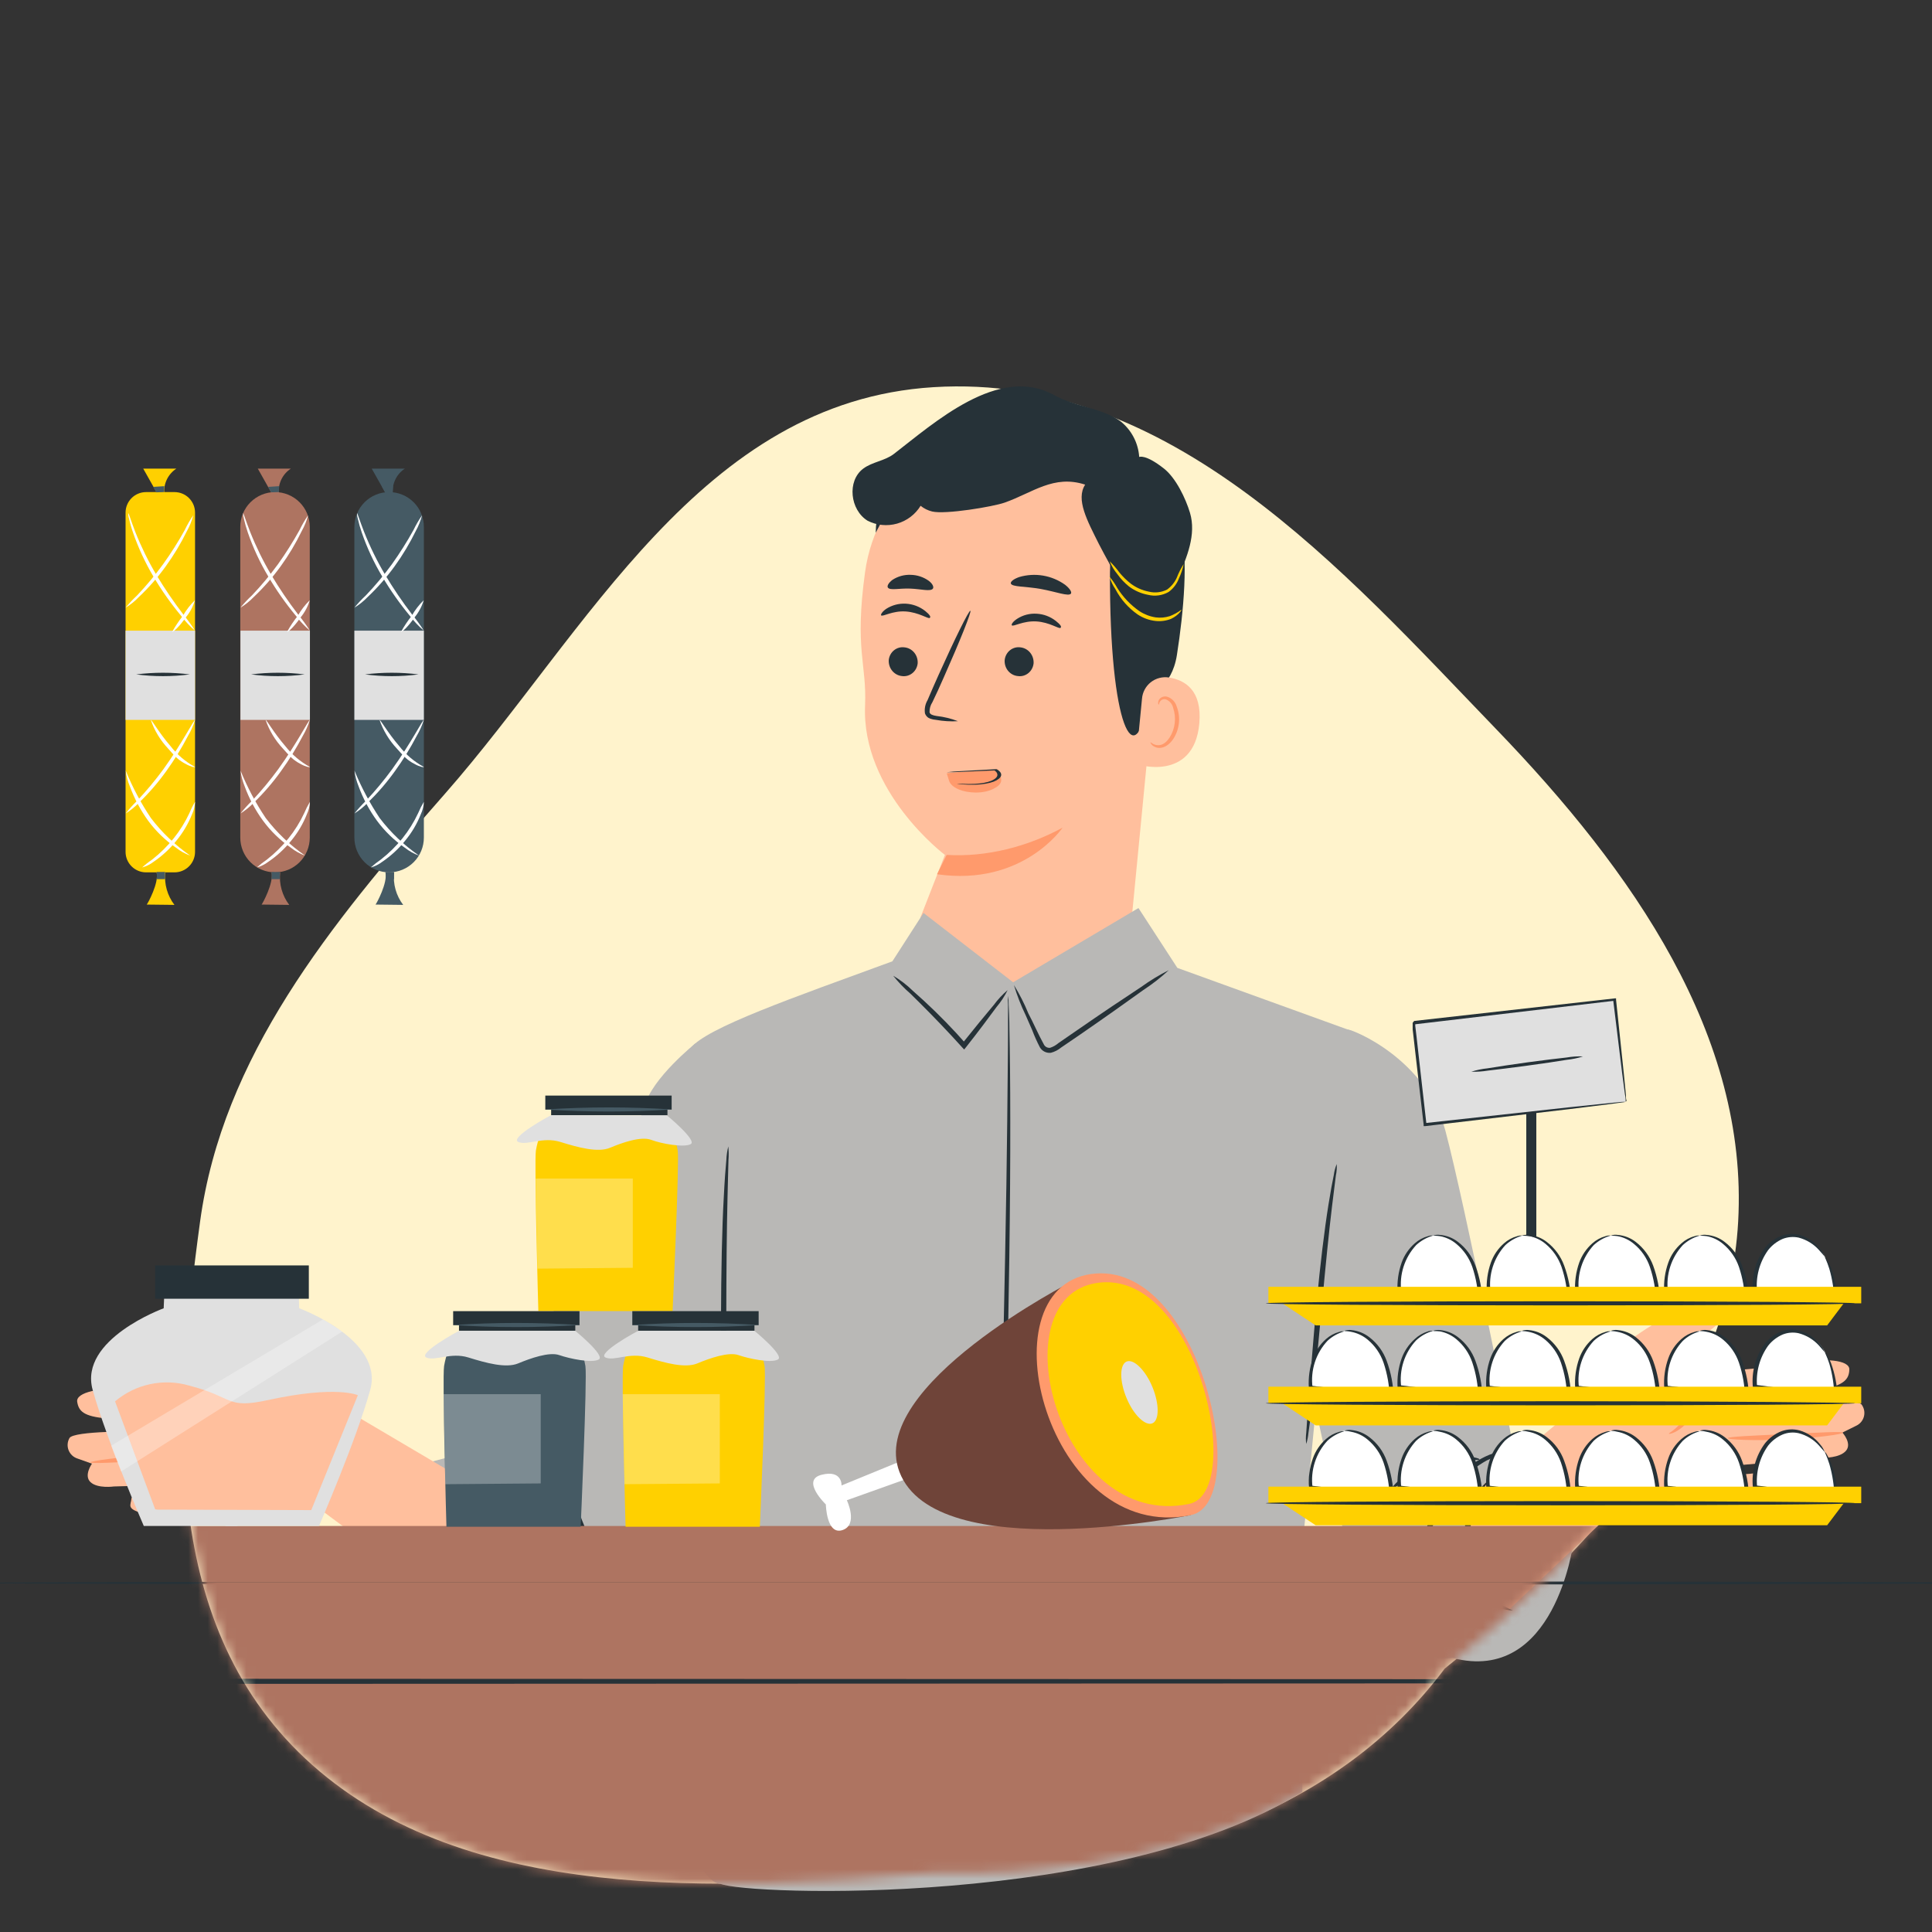 <svg width="200" height="200" viewBox="0 0 200 200" fill="none" xmlns="http://www.w3.org/2000/svg">
<rect x="0" y="0" width="200" height="200" fill="#333333" stroke="none"/>
<g clip-path="url(#clip0_752_28525)">
<path fill-rule="evenodd" clip-rule="evenodd" d="M96.649 40.079C72.516 41.562 60.809 65.397 46.057 82.175C34.101 95.774 23.039 109.409 20.714 126.445C18.029 146.122 16.442 168.605 32.337 182.721C48.283 196.882 74.036 195.809 96.649 193.883C119.863 194.322 138.62 187.342 149.552 172.737C165.068 160.174 178.921 144.922 179.935 126.445C180.989 107.244 169.055 90.175 154.888 75.484C139.04 59.05 121.162 38.571 96.649 40.079Z" fill="#FFF3CC"/>
<path d="M107.94 44.865L107.07 44.816C102.876 44.576 98.746 45.924 95.5 48.591C92.254 51.258 90.131 55.049 89.554 59.21C88.443 67.26 89.731 68.677 89.554 73C89.143 81.968 97.816 88.5 97.816 88.5L95.293 94.952C95.168 96.382 95.326 97.824 95.758 99.193C96.192 100.562 96.891 101.832 97.816 102.93C98.741 104.029 99.874 104.933 101.151 105.592C102.426 106.251 103.82 106.651 105.251 106.769C108.103 106.998 110.93 106.096 113.123 104.259C115.316 102.422 116.698 99.796 116.972 96.948L120.192 63.694C121.496 54.436 117.23 45.952 107.94 44.865Z" fill="#FFBF9D"/>
<path d="M98 88.501C102.149 88.742 106.371 87.649 110 85.678C110 85.678 105.881 91.783 97 90.501L98 88.501Z" fill="#FF9A6C"/>
<path d="M104.004 68.328C103.975 68.735 104.102 69.137 104.357 69.447C104.613 69.757 104.976 69.951 105.368 69.986C105.559 70.013 105.753 70.001 105.939 69.949C106.125 69.897 106.299 69.808 106.451 69.685C106.603 69.563 106.729 69.41 106.823 69.236C106.917 69.062 106.976 68.87 106.997 68.672C107.021 68.266 106.892 67.867 106.638 67.558C106.384 67.249 106.023 67.054 105.633 67.014C105.442 66.987 105.248 66.999 105.062 67.051C104.876 67.103 104.702 67.192 104.55 67.315C104.398 67.437 104.272 67.59 104.178 67.764C104.084 67.938 104.025 68.13 104.004 68.328Z" fill="#263238"/>
<path d="M91.212 63.701C91.365 63.878 92.371 63.21 93.748 63.298C95.124 63.387 96.098 64.103 96.251 63.967C96.404 63.83 96.187 63.588 95.768 63.242C95.196 62.793 94.499 62.532 93.772 62.493C93.057 62.454 92.347 62.64 91.743 63.025C91.317 63.323 91.156 63.612 91.212 63.701Z" fill="#263238"/>
<path d="M92.003 68.328C91.979 68.734 92.108 69.133 92.362 69.442C92.617 69.751 92.977 69.946 93.367 69.986C93.558 70.013 93.752 70.001 93.938 69.949C94.124 69.897 94.298 69.808 94.45 69.685C94.602 69.563 94.729 69.41 94.823 69.236C94.916 69.062 94.976 68.87 94.997 68.672C95.023 68.266 94.895 67.865 94.64 67.556C94.385 67.246 94.024 67.052 93.632 67.014C93.442 66.987 93.247 66.999 93.061 67.051C92.875 67.103 92.701 67.192 92.549 67.315C92.397 67.437 92.271 67.59 92.177 67.764C92.083 67.938 92.024 68.13 92.003 68.328Z" fill="#263238"/>
<path d="M104.744 64.732C104.889 64.909 105.903 64.249 107.28 64.329C108.656 64.41 109.622 65.134 109.783 64.997C109.944 64.86 109.719 64.619 109.292 64.273C108.724 63.828 108.033 63.569 107.312 63.532C106.596 63.486 105.885 63.673 105.283 64.064C104.833 64.361 104.672 64.651 104.744 64.732Z" fill="#263238"/>
<path d="M99.165 74.657C98.454 74.382 97.71 74.201 96.951 74.117C96.597 74.061 96.275 73.972 96.227 73.731C96.215 73.366 96.316 73.006 96.517 72.701C96.903 71.895 97.322 71.002 97.716 70.084C99.374 66.357 100.598 63.29 100.453 63.226C100.308 63.161 98.843 66.124 97.169 69.851C96.766 70.769 96.364 71.646 96.018 72.483C95.775 72.896 95.682 73.379 95.752 73.852C95.796 73.98 95.868 74.096 95.965 74.191C96.061 74.286 96.179 74.357 96.307 74.399C96.497 74.465 96.695 74.506 96.895 74.52C97.644 74.655 98.406 74.701 99.165 74.657Z" fill="#263238"/>
<path d="M104.641 60.401C104.762 60.779 106.146 60.682 107.748 60.972C109.35 61.262 110.63 61.777 110.864 61.447C110.968 61.294 110.759 60.932 110.26 60.537C109.583 60.052 108.804 59.727 107.982 59.587C107.161 59.448 106.318 59.497 105.518 59.732C104.915 59.942 104.593 60.215 104.641 60.401Z" fill="#263238"/>
<path d="M91.914 60.827C92.131 61.149 93.097 60.883 94.24 60.932C95.383 60.98 96.333 61.262 96.575 60.932C96.679 60.779 96.575 60.457 96.148 60.127C95.603 59.736 94.951 59.52 94.28 59.507C93.608 59.478 92.944 59.661 92.381 60.03C91.962 60.352 91.809 60.666 91.914 60.827Z" fill="#263238"/>
<path d="M90.656 55.153C90.656 55.153 93.337 49.678 96.122 48.519C99.487 47.127 100.687 50.805 103.858 50.129C107.03 49.453 110.242 48.101 113.293 50.693C116.626 53.534 114.903 55.297 114.903 59.282C114.855 75.439 117.535 80.164 118.807 72.629C118.944 71.824 121.295 71.269 121.834 67.799C122.543 63.275 123.034 57.753 122.204 54.46C121.504 51.691 120.063 49.719 117.374 47.481C113.164 43.955 107.135 43.536 103.005 43.713C98.875 43.891 90.68 48.101 90.656 55.153Z" fill="#263238"/>
<path d="M118.22 72.324C118.247 71.993 118.342 71.671 118.499 71.379C118.655 71.086 118.871 70.829 119.131 70.624C119.392 70.418 119.692 70.269 120.013 70.185C120.334 70.1 120.669 70.083 120.997 70.134C122.655 70.392 124.458 71.446 124.153 74.892C123.605 81.002 117.584 79.19 117.584 79.013C117.584 78.836 117.97 74.883 118.22 72.324Z" fill="#FFBF9D"/>
<path d="M119.105 76.83C119.105 76.83 119.202 76.919 119.379 77.015C119.626 77.147 119.914 77.179 120.184 77.104C120.844 76.927 121.48 75.945 121.609 74.85C121.673 74.327 121.617 73.796 121.448 73.296C121.408 73.101 121.321 72.919 121.195 72.764C121.068 72.61 120.907 72.489 120.723 72.411C120.604 72.369 120.474 72.369 120.356 72.411C120.237 72.454 120.136 72.536 120.071 72.644C119.967 72.805 119.999 72.934 119.967 72.942C119.934 72.95 119.846 72.829 119.918 72.58C119.964 72.43 120.061 72.302 120.192 72.218C120.372 72.105 120.589 72.067 120.796 72.113C121.041 72.186 121.264 72.32 121.443 72.504C121.621 72.687 121.751 72.912 121.818 73.159C122.031 73.713 122.106 74.31 122.035 74.898C121.882 76.13 121.15 77.225 120.248 77.402C120.08 77.435 119.907 77.43 119.741 77.387C119.575 77.344 119.421 77.263 119.29 77.152C119.105 76.983 119.081 76.846 119.105 76.83Z" fill="#FF9A6C"/>
<path d="M89.352 48.519C90.294 47.811 91.59 47.714 92.524 46.998C96.683 43.804 103.387 37.709 109.111 40.896C111.289 42.108 114.038 42.212 115.982 43.601C116.547 44.047 117.013 44.608 117.348 45.246C117.684 45.883 117.882 46.584 117.93 47.304C117.93 47.304 118.566 46.982 120.498 48.511C121.73 49.485 122.736 51.586 123.187 53.084C123.855 55.329 122.881 57.696 121.923 59.829C121.408 60.981 120.764 62.244 119.564 62.655C118.107 63.146 116.497 62.003 115.926 60.57C115.354 59.137 114.452 57.696 113.76 56.32C112.553 53.905 111.345 51.699 112.335 50.169C109.07 49.109 106.906 51.006 104.003 52.029C102.783 52.459 97.858 53.276 96.499 52.951C96.061 52.846 95.651 52.644 95.301 52.359C94.748 53.26 93.876 53.919 92.859 54.206C91.841 54.492 90.753 54.385 89.811 53.905C87.992 52.778 87.67 49.791 89.352 48.519Z" fill="#263238"/>
<path d="M122.535 58.388C122.252 58.829 122.015 59.299 121.826 59.788C121.606 60.283 121.258 60.71 120.82 61.028C120.234 61.328 119.559 61.405 118.92 61.245C118.256 61.116 117.629 60.841 117.085 60.44C116.646 60.099 116.246 59.711 115.893 59.281C115.585 58.86 115.243 58.464 114.871 58.098C115.067 58.585 115.339 59.039 115.676 59.442C116.013 59.916 116.414 60.341 116.867 60.706C117.449 61.145 118.124 61.442 118.84 61.575C119.565 61.755 120.332 61.648 120.981 61.277C121.466 60.922 121.835 60.432 122.044 59.869C122.268 59.397 122.433 58.9 122.535 58.388Z" fill="#FFD000"/>
<path d="M122.301 63.115C121.933 63.394 121.526 63.619 121.094 63.783C120.623 63.932 120.126 63.976 119.636 63.912C119.036 63.82 118.462 63.601 117.954 63.268C117.031 62.627 116.248 61.805 115.652 60.853C115.424 60.439 115.154 60.051 114.847 59.693C114.988 60.154 115.197 60.591 115.467 60.989C116.014 62.038 116.806 62.938 117.777 63.614C118.33 63.98 118.962 64.209 119.62 64.282C120.167 64.342 120.72 64.267 121.23 64.064C122.051 63.67 122.341 63.123 122.301 63.115Z" fill="#FFD000"/>
<path d="M103.297 79.629C103.503 79.966 103.618 80.316 103.638 80.67C103.663 80.837 103.617 81.005 103.503 81.162C103.389 81.319 103.211 81.462 102.98 81.58C102.74 81.726 102.441 81.843 102.104 81.923C101.766 82.003 101.398 82.045 101.027 82.044C100.356 82.043 99.707 81.92 99.198 81.696C98.689 81.473 98.352 81.164 98.248 80.824L98.01 80.056C99.399 79.853 103.194 79.682 103.297 79.629Z" fill="#FF9A6C"/>
<path d="M99.052 81.125C99.052 81.125 99.247 81.125 99.569 81.141C100.021 81.163 100.482 81.163 100.934 81.141C101.587 81.109 102.177 81.001 102.587 80.838C103.075 80.635 103.307 80.382 103.239 80.129C103.22 79.986 103.101 79.846 102.892 79.719L103.095 79.749C101.646 79.818 100.374 79.873 99.476 79.905C98.993 79.934 98.501 79.945 98.01 79.94C98.468 79.884 98.946 79.847 99.434 79.828C100.332 79.775 101.586 79.703 103.036 79.629H103.171L103.231 79.666C103.556 79.864 103.694 80.086 103.629 80.307C103.565 80.529 103.3 80.74 102.866 80.915C102.39 81.095 101.709 81.21 100.968 81.234C100.486 81.247 100.001 81.233 99.535 81.192C99.361 81.181 99.196 81.158 99.052 81.125Z" fill="#263238"/>
<path d="M139.512 106.576C140.043 106.576 147.627 109.603 149.623 117.041C151.619 124.479 157.069 151.769 157.069 151.769L162.857 159.787C162.857 159.787 160.982 174.414 150.347 171.628C150.347 171.628 143.247 172.868 140.985 165.671C138.723 158.475 134.336 137.005 134.336 137.005L139.512 106.576Z" fill="#B9B8B6"/>
<path d="M117.853 94L121.88 100.196L140 106.752L134.814 160.234V185.5C115.5 197.5 77.279 196.215 74.541 195C73.115 194.959 71.32 191.408 71.086 189.425C70.885 187.645 71.038 185.841 71.537 184.123L74.541 173.403C74.098 180.074 76.063 133.607 76.152 131.911L71.5 108.5C73.091 106.405 82.074 103.291 92.379 99.515L95.601 94.508L104.879 101.687L117.853 94Z" fill="#B9B8B6"/>
<path d="M72 108C72 108 67.454 111.654 66.754 114.468C66.054 117.281 50.801 149.692 50.801 149.692L43.224 151.697L41.198 155.82C40.014 158.185 39.696 160.877 40.296 163.444C40.896 166.012 42.377 168.298 44.492 169.92C44.756 170.116 45.031 170.297 45.316 170.462C49.434 172.887 56.764 172.758 61.055 167.794C65.115 163.089 77 146.176 77 146.176V125.479L72 108Z" fill="#B9B8B6"/>
<path d="M47.05 152.59L36.399 146.303L31.263 152.59L32.326 155.633L46.059 165.848C47.764 164.457 48.908 162.495 49.279 160.326C49.883 156.486 47.05 152.59 47.05 152.59Z" fill="#FFBF9D"/>
<path d="M50.431 149.337C50.431 149.442 51.34 149.337 52.676 149.788C54.403 150.385 55.932 151.446 57.096 152.855C58.246 154.295 59.194 155.885 59.913 157.581C60.185 158.307 60.522 159.008 60.92 159.674C60.812 158.901 60.596 158.147 60.276 157.436C59.643 155.646 58.709 153.977 57.514 152.501C56.293 151.009 54.639 149.932 52.781 149.418C52.021 149.167 51.206 149.139 50.431 149.337Z" fill="#263238"/>
<path d="M36.576 149.789C36.842 148.399 36.747 146.964 36.3 145.621C35.853 144.277 35.07 143.071 34.025 142.117C31.51 140.049 28.666 138.416 25.612 137.287C23.745 136.482 19.856 133.206 19.172 133.995C18.488 134.784 18.182 135.959 19.172 137.392C20.162 138.825 25.789 140.958 25 142.769C24.678 143.502 22.907 143.639 22.907 143.639C19.693 143.865 16.469 143.929 13.247 143.832C10.398 143.582 7.838 144.13 7.991 145.112C8.144 146.094 8.675 146.633 11.034 146.834C13.392 147.036 17.232 146.883 17.474 147.422C17.715 147.961 16.878 148.308 15.501 148.227C14.125 148.147 7.637 148.122 7.194 148.863C7.086 149.051 7.021 149.261 7.004 149.477C6.987 149.692 7.019 149.91 7.096 150.112C7.173 150.314 7.294 150.497 7.45 150.648C7.606 150.798 7.793 150.911 7.999 150.98L9.52 151.52C9.52 151.52 8.635 152.751 9.375 153.435C10.116 154.12 11.79 153.878 11.79 153.878L20.396 153.637C20.396 153.637 20.887 154.152 20.645 154.506C20.404 154.86 13.658 154.369 13.61 155.11C13.561 155.85 12.974 156.189 14.986 156.72C17.934 157.211 20.942 157.211 23.89 156.72C25.709 156.221 33.332 155.915 33.332 155.915L36.576 149.789Z" fill="#FFBF9D"/>
<path d="M153.535 153.709L163.493 145.449L169.208 151.889L168.508 155.037L156.063 166.758C154.218 165.7 152.826 164.001 152.15 161.984C150.911 158.434 153.535 153.709 153.535 153.709Z" fill="#FFBF9D"/>
<path d="M163.606 149.747C163.178 148.399 163.101 146.964 163.382 145.578C163.664 144.192 164.295 142.9 165.216 141.826C167.481 139.475 170.13 137.526 173.048 136.062C174.803 135.008 178.281 131.337 179.062 132.037C179.525 132.455 179.82 133.026 179.893 133.646C179.965 134.265 179.81 134.889 179.456 135.402C178.651 136.94 174.771 138.727 174.908 140.699C174.922 140.89 174.974 141.076 175.06 141.247C175.146 141.418 175.265 141.57 175.41 141.695C175.555 141.82 175.724 141.915 175.905 141.975C176.087 142.034 176.279 142.058 176.47 142.044C179.682 141.896 182.884 141.587 186.065 141.118C188.875 140.538 191.475 140.78 191.443 141.77C191.411 142.76 190.936 143.38 188.617 143.839C186.299 144.298 182.467 144.644 182.338 145.167C182.209 145.69 183.022 145.972 184.383 145.722C185.743 145.473 192.183 144.708 192.707 145.392C192.836 145.564 192.926 145.763 192.97 145.974C193.013 146.185 193.01 146.403 192.959 146.613C192.908 146.822 192.811 147.018 192.676 147.185C192.54 147.353 192.369 147.488 192.175 147.582L190.726 148.298C190.726 148.298 191.749 149.417 191.097 150.182C190.445 150.947 188.754 150.907 188.754 150.907L180.173 151.663C180.173 151.663 179.746 152.235 180.036 152.557C180.326 152.879 186.951 151.607 187.088 152.34C187.225 153.072 187.852 153.338 185.904 154.062C183.03 154.895 180.038 155.246 177.049 155.101C175.182 154.819 167.566 155.366 167.566 155.366L163.606 149.747Z" fill="#FFBF9D"/>
<path d="M92.46 101.006C92.998 101.678 93.596 102.301 94.247 102.865C95.382 103.976 96.936 105.53 98.578 107.301C98.924 107.679 99.27 108.05 99.592 108.412L99.809 108.645L100.011 108.396C101.283 106.786 102.385 105.305 103.158 104.25C103.612 103.714 103.999 103.125 104.309 102.495C103.775 102.952 103.294 103.468 102.876 104.033C102.031 105.031 100.872 106.448 99.584 108.058H99.995L98.988 106.939C97.574 105.41 96.08 103.956 94.513 102.584C93.895 101.976 93.206 101.446 92.46 101.006Z" fill="#263238"/>
<path d="M138.377 120.502C138.229 120.857 138.129 121.231 138.079 121.613C137.926 122.337 137.733 123.392 137.524 124.696C137.105 127.304 136.662 130.927 136.292 134.936C135.922 138.945 135.648 142.583 135.439 145.216C135.358 146.439 135.278 147.478 135.221 148.331C135.171 148.713 135.171 149.1 135.221 149.482C135.336 149.115 135.412 148.738 135.447 148.355C135.559 147.622 135.696 146.56 135.841 145.248C136.147 142.631 136.485 139.001 136.856 134.992C137.226 130.983 137.588 127.369 137.902 124.793C138.055 123.577 138.184 122.539 138.288 121.693C138.372 121.302 138.401 120.901 138.377 120.502Z" fill="#263238"/>
<path d="M75.394 118.676C75.279 119.132 75.211 119.599 75.192 120.068C75.104 120.978 75.007 122.282 74.927 123.908C74.742 127.128 74.653 131.636 74.637 136.579V153.09C74.611 153.56 74.63 154.032 74.693 154.498C74.798 154.039 74.849 153.569 74.846 153.098C74.911 152.188 74.975 150.876 75.023 149.258C75.136 146.038 75.176 141.53 75.184 136.587C75.192 131.644 75.233 127.161 75.313 123.924C75.353 122.387 75.386 121.099 75.41 120.085C75.448 119.615 75.442 119.144 75.394 118.676Z" fill="#263238"/>
<path d="M146.548 165.123C146.8 164.209 146.985 163.279 147.103 162.338C147.48 160.092 148.208 157.918 149.261 155.898C150.334 153.917 151.948 152.282 153.914 151.181C154.759 150.777 155.633 150.438 156.53 150.166C156.265 150.109 155.99 150.109 155.725 150.166C155.027 150.283 154.35 150.497 153.712 150.802C151.597 151.857 149.864 153.546 148.753 155.632C147.688 157.706 147.012 159.957 146.757 162.274C146.568 163.211 146.497 164.168 146.548 165.123Z" fill="#263238"/>
<path d="M143.964 154.248C144.076 154.377 145.678 152.727 148.286 151.833C150.895 150.94 153.116 151.246 153.165 151.077C153.213 150.908 150.854 150.36 148.109 151.318C145.364 152.276 143.843 154.184 143.964 154.248Z" fill="#263238"/>
<path d="M103.11 191.656C103.159 191.358 103.18 191.057 103.174 190.755C103.174 190.119 103.174 189.258 103.231 188.179C103.279 185.885 103.343 182.657 103.424 178.688C103.609 170.638 103.867 159.585 104.156 147.381C104.446 135.177 104.599 124.076 104.583 116.059C104.583 112.034 104.543 108.814 104.495 106.56C104.495 105.481 104.438 104.62 104.414 103.984C104.421 103.682 104.399 103.38 104.35 103.082C104.327 103.382 104.327 103.684 104.35 103.984C104.35 104.62 104.35 105.481 104.35 106.56C104.35 108.854 104.301 112.09 104.269 116.051C104.189 124.101 103.955 135.137 103.681 147.365C103.408 159.593 103.166 170.662 103.102 178.68C103.102 182.705 103.102 185.925 103.102 188.179C103.102 189.258 103.102 190.119 103.142 190.755C103.111 191.054 103.1 191.356 103.11 191.656Z" fill="#263238"/>
<path d="M154.002 153.37C154.002 153.305 153.197 153.909 152.553 155.246C152.158 156.007 151.871 156.82 151.7 157.661C151.534 158.728 151.534 159.814 151.7 160.881C151.82 161.949 152.137 162.986 152.634 163.94C153.064 164.713 153.657 165.383 154.372 165.904C155.001 166.426 155.793 166.71 156.61 166.709C155.903 166.416 155.233 166.041 154.614 165.59C153.979 165.069 153.456 164.426 153.076 163.698C152.646 162.788 152.373 161.81 152.271 160.808C152.127 159.804 152.127 158.785 152.271 157.781C152.41 156.952 152.645 156.141 152.972 155.366C153.471 154.086 154.083 153.418 154.002 153.37Z" fill="#263238"/>
<path d="M44.063 166.967C44.063 166.967 44.321 166.967 44.731 166.765C45.307 166.511 45.849 166.184 46.341 165.791C48.028 164.492 49.182 162.621 49.585 160.531C49.988 158.44 49.613 156.274 48.531 154.441C48.215 153.89 47.831 153.381 47.388 152.927C47.074 152.621 46.872 152.476 46.848 152.501C46.824 152.525 47.492 153.249 48.193 154.626C49.129 156.407 49.431 158.453 49.049 160.428C48.667 162.404 47.624 164.19 46.092 165.493C44.94 166.508 44.023 166.878 44.063 166.967Z" fill="#263238"/>
<path d="M23.592 140.41C23.527 140.475 23.994 140.917 24.582 141.698C24.92 142.145 25.154 142.662 25.266 143.212C25.395 143.831 25.379 144.556 25.491 145.353C25.587 146.037 25.818 146.695 26.171 147.29C26.523 147.884 26.99 148.402 27.544 148.814C27.968 149.196 28.505 149.428 29.074 149.474C29.114 149.386 28.518 149.161 27.786 148.508C26.843 147.673 26.222 146.534 26.031 145.288C25.978 144.56 25.887 143.834 25.757 143.115C25.603 142.515 25.305 141.963 24.888 141.505C24.55 141.042 24.105 140.666 23.592 140.41Z" fill="#FF9A6C"/>
<path d="M178.861 148.879C178.861 149.024 181.541 149.169 184.85 149.008C188.158 148.847 190.815 148.46 190.799 148.307C190.783 148.155 188.118 148.307 184.826 148.46C181.533 148.613 178.861 148.718 178.861 148.879Z" fill="#FF9A6C"/>
<path d="M172.767 148.42C172.767 148.477 173.403 148.372 174.159 147.736C174.65 147.31 175.039 146.781 175.301 146.187C175.563 145.592 175.69 144.948 175.673 144.299C175.615 143.612 175.491 142.933 175.303 142.27C175.162 141.745 175.094 141.203 175.101 140.66C175.148 140.175 175.259 139.699 175.431 139.243C175.431 139.187 174.844 139.613 174.715 140.628C174.65 141.198 174.683 141.775 174.811 142.334C174.963 142.973 175.068 143.621 175.125 144.274C175.143 145.442 174.7 146.569 173.894 147.414C173.274 148.138 172.727 148.34 172.767 148.42Z" fill="#FF9A6C"/>
<path d="M22.095 150.328C22.095 150.175 19.221 150.288 15.711 150.578C12.201 150.867 9.359 151.238 9.367 151.383C9.375 151.528 12.241 151.423 15.751 151.125C19.261 150.827 22.102 150.473 22.095 150.328Z" fill="#FF9A6C"/>
<path d="M104.961 101.971C105.283 103.043 105.689 104.087 106.177 105.095C106.394 105.578 106.62 106.101 106.853 106.64C107.084 107.255 107.353 107.854 107.658 108.435C107.774 108.626 107.943 108.78 108.145 108.877C108.346 108.974 108.571 109.011 108.793 108.983C109.183 108.88 109.546 108.693 109.856 108.435L111.756 107.139C114.348 105.352 116.674 103.702 118.349 102.494C119.285 101.882 120.168 101.193 120.989 100.434C119.992 100.936 119.036 101.518 118.131 102.172C116.401 103.307 114.034 104.893 111.442 106.688L109.55 107.993C109.303 108.206 109.016 108.368 108.705 108.468C108.578 108.483 108.449 108.459 108.336 108.401C108.222 108.342 108.129 108.25 108.069 108.137C107.457 107.027 106.95 105.827 106.459 104.917C106.042 103.895 105.542 102.91 104.961 101.971Z" fill="#263238"/>
<path d="M18.065 50.941H15.123C13.949 50.941 12.998 51.893 12.998 53.067V88.181C12.998 89.355 13.949 90.306 15.123 90.306H18.065C19.239 90.306 20.191 89.355 20.191 88.181V53.067C20.191 51.893 19.239 50.941 18.065 50.941Z" fill="#FFD000"/>
<path d="M15.188 93.641C15.294 93.543 16.479 91.361 16.21 90.307H17.109C16.986 91.509 17.325 92.713 18.057 93.674L15.188 93.641Z" fill="#FFD000"/>
<path d="M16.21 50.966L14.828 48.514H18.253C17.828 48.793 17.487 49.184 17.268 49.644C17.049 50.104 16.96 50.614 17.011 51.121L16.21 50.966Z" fill="#FFD000"/>
<path d="M20.191 65.287H12.998V74.523H20.191V65.287Z" fill="#E0E0E0"/>
<path d="M13.014 84.208C13.376 83.74 13.772 83.3 14.199 82.892C15.172 81.859 16.081 80.767 16.921 79.622C18.866 76.917 20.084 74.481 20.191 74.538C20.013 75.11 19.769 75.658 19.463 76.173C18.802 77.447 18.048 78.671 17.207 79.835C16.366 81.009 15.42 82.103 14.379 83.104C13.97 83.525 13.511 83.896 13.014 84.208Z" fill="white"/>
<path d="M20.191 83.008C20.174 83.452 20.068 83.888 19.88 84.291C19.482 85.289 18.931 86.219 18.245 87.046C17.575 87.88 16.784 88.61 15.899 89.212C15.546 89.482 15.143 89.682 14.714 89.8C15.039 89.502 15.386 89.229 15.752 88.983C16.572 88.337 17.318 87.603 17.975 86.792C18.623 85.986 19.171 85.105 19.61 84.168C19.774 83.768 19.968 83.38 20.191 83.008Z" fill="white"/>
<path d="M19.692 88.572C19.16 88.382 18.663 88.106 18.221 87.755C17.11 86.99 16.135 86.045 15.335 84.96C14.546 83.87 13.91 82.676 13.447 81.412C13.223 80.892 13.076 80.341 13.014 79.777C13.715 81.496 14.588 83.139 15.621 84.682C16.765 86.184 18.139 87.497 19.692 88.572Z" fill="white"/>
<path d="M20.19 79.394C20.19 79.451 19.773 79.394 19.226 79.083C18.891 78.915 18.581 78.704 18.302 78.454C18.008 78.168 17.689 77.832 17.387 77.473C16.595 76.631 15.99 75.631 15.613 74.538C15.703 74.489 16.43 75.822 17.657 77.244C18.344 78.128 19.206 78.86 20.19 79.394Z" fill="white"/>
<path d="M20.003 53.344C19.858 53.915 19.638 54.465 19.349 54.978C18.726 56.251 17.996 57.468 17.166 58.616C16.339 59.766 15.403 60.833 14.371 61.804C13.966 62.233 13.504 62.605 12.998 62.907C13.37 62.456 13.771 62.03 14.199 61.632C15.16 60.616 16.055 59.54 16.88 58.411C17.698 57.274 18.449 56.09 19.128 54.864C19.379 54.335 19.671 53.827 20.003 53.344Z" fill="white"/>
<path d="M20.191 65.286C19.661 64.837 19.184 64.329 18.768 63.773C17.697 62.492 16.732 61.125 15.883 59.687C15.029 58.247 14.322 56.724 13.774 55.142C13.604 54.664 13.465 54.175 13.357 53.679C13.295 53.5 13.267 53.312 13.275 53.123C13.333 53.123 13.545 53.875 14.003 55.06C14.613 56.597 15.342 58.084 16.185 59.507C17.034 60.921 17.962 62.285 18.965 63.594C19.406 64.133 19.816 64.698 20.191 65.286Z" fill="white"/>
<path d="M20.174 62.139C19.985 62.792 19.662 63.399 19.226 63.921C18.597 64.836 17.918 65.474 17.836 65.384C18.158 64.811 18.524 64.264 18.932 63.749C19.271 63.158 19.689 62.617 20.174 62.139Z" fill="white"/>
<path d="M16.177 50.966L16.97 50.941L17.003 50.328L15.875 50.402L16.177 50.966Z" fill="#455A64"/>
<path d="M16.21 90.273C16.253 90.517 16.253 90.766 16.21 91.009H17.084V90.273H16.21Z" fill="#455A64"/>
<path d="M19.651 69.814C17.809 70.054 15.943 70.054 14.101 69.814C15.944 69.585 17.808 69.585 19.651 69.814Z" fill="#263238"/>
<path d="M40.282 90.306C39.328 90.306 38.413 89.927 37.739 89.253C37.064 88.579 36.685 87.664 36.685 86.71V54.538C36.685 53.584 37.064 52.669 37.739 51.995C38.413 51.32 39.328 50.941 40.282 50.941C41.235 50.941 42.15 51.32 42.825 51.995C43.499 52.669 43.878 53.584 43.878 54.538V86.71C43.878 87.664 43.499 88.579 42.825 89.253C42.15 89.927 41.235 90.306 40.282 90.306Z" fill="#455A64"/>
<path d="M38.876 93.641C38.974 93.543 40.159 91.361 39.898 90.307H40.797C40.669 91.508 41.006 92.713 41.737 93.674L38.876 93.641Z" fill="#455A64"/>
<path d="M39.865 50.966L38.483 48.514H41.908C41.483 48.793 41.142 49.184 40.923 49.644C40.704 50.104 40.615 50.614 40.666 51.121L39.865 50.966Z" fill="#455A64"/>
<path d="M43.878 65.287H36.685V74.523H43.878V65.287Z" fill="#E0E0E0"/>
<path d="M36.693 84.208C37.063 83.744 37.462 83.305 37.887 82.892C38.857 81.858 39.763 80.766 40.6 79.622C42.554 76.917 43.772 74.481 43.87 74.538C43.688 75.108 43.444 75.656 43.142 76.173C42.478 77.447 41.721 78.671 40.878 79.835C40.038 81.007 39.094 82.101 38.058 83.104C37.65 83.526 37.192 83.897 36.693 84.208Z" fill="white"/>
<path d="M43.878 83.008C43.86 83.453 43.752 83.889 43.559 84.291C43.166 85.291 42.614 86.221 41.925 87.046C41.251 87.88 40.458 88.61 39.57 89.212C39.217 89.482 38.815 89.682 38.385 89.8C38.712 89.505 39.059 89.232 39.423 88.983C40.246 88.338 40.994 87.603 41.655 86.792C42.303 85.986 42.851 85.105 43.289 84.168C43.458 83.768 43.655 83.38 43.878 83.008Z" fill="white"/>
<path d="M43.38 88.572C42.848 88.382 42.35 88.106 41.908 87.755C40.798 86.99 39.823 86.045 39.023 84.96C38.228 83.872 37.59 82.677 37.127 81.412C36.912 80.888 36.766 80.339 36.693 79.777C37.402 81.492 38.276 83.135 39.301 84.682C40.446 86.186 41.823 87.499 43.38 88.572Z" fill="white"/>
<path d="M43.878 79.394C43.878 79.451 43.461 79.394 42.913 79.083C42.578 78.917 42.267 78.705 41.99 78.454C41.687 78.168 41.377 77.832 41.066 77.473C40.278 76.628 39.674 75.629 39.292 74.538C39.391 74.489 40.11 75.822 41.336 77.244C42.027 78.127 42.892 78.859 43.878 79.394Z" fill="white"/>
<path d="M43.69 53.344C43.54 53.913 43.321 54.463 43.036 54.978C42.413 56.251 41.683 57.468 40.854 58.616C40.024 59.764 39.088 60.831 38.058 61.804C37.65 62.229 37.188 62.6 36.685 62.907C37.053 62.455 37.451 62.029 37.878 61.632C38.844 60.618 39.743 59.543 40.568 58.411C41.38 57.272 42.128 56.088 42.807 54.864C43.062 54.336 43.358 53.827 43.69 53.344Z" fill="white"/>
<path d="M43.878 65.286C43.347 64.836 42.868 64.329 42.448 63.773C41.382 62.489 40.42 61.123 39.571 59.687C38.711 58.248 38.001 56.725 37.454 55.142C37.287 54.663 37.148 54.174 37.037 53.679C36.98 53.499 36.952 53.312 36.955 53.123C37.012 53.123 37.225 53.875 37.691 55.06C38.3 56.597 39.03 58.084 39.873 59.507C40.716 60.922 41.641 62.287 42.644 63.594C43.09 64.132 43.502 64.697 43.878 65.286Z" fill="white"/>
<path d="M43.862 62.139C43.665 62.79 43.34 63.396 42.906 63.921C42.284 64.836 41.606 65.474 41.524 65.384C41.846 64.811 42.212 64.264 42.62 63.749C42.956 63.156 43.374 62.614 43.862 62.139Z" fill="white"/>
<path d="M39.865 50.966L40.658 50.941L40.69 50.328L39.554 50.402L39.865 50.966Z" fill="#455A64"/>
<path d="M39.914 90.273C39.962 90.516 39.962 90.766 39.914 91.009H40.788V90.273H39.914Z" fill="#455A64"/>
<path d="M43.33 69.814C41.491 70.054 39.628 70.054 37.789 69.814C39.629 69.585 41.49 69.585 43.33 69.814Z" fill="#263238"/>
<path d="M28.471 90.306C27.517 90.306 26.602 89.927 25.927 89.253C25.253 88.579 24.874 87.664 24.874 86.71V54.538C24.874 53.584 25.253 52.669 25.927 51.995C26.602 51.32 27.517 50.941 28.471 50.941C29.424 50.941 30.339 51.32 31.014 51.995C31.688 52.669 32.067 53.584 32.067 54.538V86.71C32.067 87.664 31.688 88.579 31.014 89.253C30.339 89.927 29.424 90.306 28.471 90.306Z" fill="#AE7461"/>
<path d="M27.081 93.641C27.179 93.543 28.364 91.361 28.103 90.307H29.002C28.875 91.508 29.211 92.713 29.942 93.674L27.081 93.641Z" fill="#AE7461"/>
<path d="M28.07 50.966L26.689 48.514H30.105C29.68 48.793 29.339 49.184 29.12 49.644C28.901 50.104 28.812 50.614 28.863 51.121L28.07 50.966Z" fill="#AE7461"/>
<path d="M32.083 65.287H24.89V74.523H32.083V65.287Z" fill="#E0E0E0"/>
<path d="M24.899 84.208C25.268 83.744 25.667 83.305 26.092 82.892C27.062 81.858 27.969 80.766 28.806 79.622C30.759 76.917 31.977 74.481 32.075 74.538C31.893 75.108 31.649 75.656 31.348 76.173C30.683 77.447 29.927 78.671 29.084 79.835C28.243 81.007 27.299 82.101 26.264 83.104C25.855 83.526 25.397 83.897 24.899 84.208Z" fill="white"/>
<path d="M32.083 83.008C32.066 83.453 31.957 83.889 31.765 84.291C31.371 85.291 30.819 86.221 30.13 87.046C29.456 87.88 28.663 88.61 27.776 89.212C27.422 89.482 27.02 89.682 26.591 89.8C26.918 89.505 27.265 89.232 27.629 88.983C28.451 88.338 29.2 87.603 29.86 86.792C30.508 85.986 31.057 85.105 31.495 84.168C31.664 83.768 31.86 83.38 32.083 83.008Z" fill="white"/>
<path d="M31.585 88.572C31.053 88.382 30.556 88.106 30.114 87.755C29.003 86.99 28.028 86.045 27.228 84.96C26.433 83.872 25.795 82.677 25.332 81.412C25.117 80.888 24.972 80.339 24.899 79.777C25.6 81.496 26.473 83.139 27.506 84.682C28.651 86.186 30.028 87.499 31.585 88.572Z" fill="white"/>
<path d="M32.083 79.394C32.083 79.451 31.666 79.394 31.111 79.083C30.779 78.915 30.471 78.703 30.195 78.454C29.893 78.168 29.582 77.832 29.271 77.473C28.483 76.628 27.879 75.629 27.498 74.538C27.588 74.489 28.315 75.822 29.541 77.244C30.232 78.127 31.098 78.859 32.083 79.394Z" fill="white"/>
<path d="M31.895 53.344C31.745 53.914 31.522 54.464 31.233 54.978C30.617 56.252 29.889 57.47 29.059 58.616C28.229 59.764 27.293 60.831 26.264 61.804C25.855 62.229 25.394 62.6 24.89 62.907C25.258 62.455 25.657 62.029 26.084 61.632C27.05 60.618 27.948 59.543 28.773 58.411C29.586 57.272 30.334 56.088 31.012 54.864C31.268 54.336 31.563 53.827 31.895 53.344Z" fill="white"/>
<path d="M32.083 65.286C31.552 64.836 31.073 64.329 30.653 63.773C29.585 62.491 28.623 61.124 27.776 59.687C26.916 58.248 26.206 56.725 25.659 55.142C25.492 54.663 25.353 54.174 25.242 53.679C25.185 53.499 25.157 53.312 25.16 53.123C25.217 53.123 25.43 53.875 25.896 55.06C26.506 56.597 27.235 58.084 28.078 59.507C28.921 60.922 29.846 62.287 30.849 63.594C31.295 64.132 31.707 64.697 32.083 65.286Z" fill="white"/>
<path d="M32.067 62.139C31.87 62.79 31.545 63.396 31.111 63.921C30.489 64.836 29.811 65.474 29.729 65.384C30.051 64.811 30.417 64.264 30.825 63.749C31.161 63.156 31.579 62.614 32.067 62.139Z" fill="white"/>
<path d="M28.07 50.966L28.863 50.941L28.896 50.328L27.759 50.402L28.07 50.966Z" fill="#455A64"/>
<path d="M28.095 90.273C28.142 90.516 28.142 90.766 28.095 91.009H28.969V90.273H28.095Z" fill="#455A64"/>
<path d="M31.536 69.814C29.696 70.054 27.833 70.054 25.994 69.814C27.834 69.585 29.695 69.585 31.536 69.814Z" fill="#263238"/>
<path d="M209.929 163.869C209.929 163.967 162.063 164.049 103.032 164.049C44.001 164.049 -3.881 163.967 -3.881 163.869C-3.881 163.771 43.976 163.689 103.032 163.689C162.087 163.689 209.929 163.771 209.929 163.869Z" fill="#263238"/>
<mask id="mask0_752_28525" style="mask-type:alpha" maskUnits="userSpaceOnUse" x="19" y="40" width="161" height="155">
<path fill-rule="evenodd" clip-rule="evenodd" d="M96.649 40.079C72.516 41.562 60.809 65.397 46.057 82.175C34.101 95.774 23.039 109.409 20.714 126.445C18.029 146.122 16.442 168.605 32.337 182.721C48.283 196.882 74.036 195.809 96.649 193.883C119.863 194.322 138.62 187.342 149.552 172.737C165.068 160.174 178.921 144.922 179.935 126.445C180.989 107.244 169.055 90.175 154.888 75.484C139.04 59.05 121.162 38.571 96.649 40.079Z" fill="#FFF3CC"/>
</mask>
<g mask="url(#mask0_752_28525)">
<path d="M209.561 157.969H-4.216V163.821H209.561V157.969Z" fill="#AE7461"/>
<path d="M204.182 163.82H0.623V269.499H204.182V163.82Z" fill="#AE7461"/>
<path d="M191.808 255.817C191.808 255.817 191.808 255.319 191.808 254.354C191.808 253.39 191.808 251.976 191.808 250.112C191.808 246.385 191.808 240.9 191.808 233.838C191.808 219.722 191.759 199.312 191.726 174.104L191.881 174.251L13.088 174.316L13.3 174.104C13.3 202.827 13.3 230.503 13.3 255.842L13.096 255.637L141.473 255.736L178.558 255.785H188.465H191.031H191.906H191.088H188.546H178.681L141.645 255.842L13.129 255.932H12.924V255.736C12.924 230.397 12.924 202.745 12.924 173.998V173.785H13.153L191.947 173.842V173.998C191.947 199.247 191.881 219.689 191.865 233.822C191.865 240.876 191.865 246.344 191.865 250.071C191.865 251.918 191.865 253.341 191.865 254.281C191.865 255.221 191.808 255.817 191.808 255.817Z" fill="#263238"/>
</g>
<path d="M94.147 152.991L87.665 155.304C87.665 155.304 88.875 157.838 87.215 158.393C85.556 158.949 85.491 155.737 85.491 155.737C85.491 155.737 82.875 153.228 85.041 152.672C87.207 152.116 87.117 153.775 87.117 153.775L94.106 150.906L94.147 152.991Z" fill="white"/>
<path d="M93.109 152.37C89.717 143.477 111.009 132.639 111.009 132.639L123.27 156.841C123.27 156.841 96.869 162.22 93.109 152.37Z" fill="#6F4439"/>
<path d="M123.286 156.841C129.736 155.525 124.251 130.3 112.947 131.886C101.642 133.472 108.525 159.898 123.286 156.841Z" fill="#FF9A6C"/>
<path d="M123.09 155.688C129.008 154.487 123.973 131.33 113.601 132.802C103.228 134.273 109.571 158.451 123.09 155.688Z" fill="#FFD000"/>
<path d="M116.617 144.718C115.881 142.953 115.897 141.269 116.617 140.95C117.336 140.631 118.57 141.817 119.298 143.582C120.025 145.348 120.017 147.032 119.298 147.342C118.578 147.653 117.344 146.484 116.617 144.718Z" fill="#E0E0E0"/>
<path d="M159.039 112.449H158V132.352H159.039V112.449Z" fill="#263238"/>
<path d="M167.068 103.493L146.295 105.871L147.504 116.428L168.277 114.05L167.068 103.493Z" fill="#E0E0E0"/>
<path d="M168.283 114.027C168.279 113.961 168.279 113.896 168.283 113.83C168.283 113.683 168.258 113.495 168.209 113.266C168.144 112.76 168.046 112.048 167.931 111.158C167.711 109.31 167.384 106.703 166.991 103.482L167.13 103.597L146.361 106.049L146.508 105.861V106.024V106.204L146.549 106.548L146.631 107.242L146.786 108.615C146.892 109.523 146.99 110.422 147.088 111.305C147.293 113.07 147.481 114.778 147.669 116.413L147.489 116.266L162.382 114.631L166.705 114.182L167.866 114.067C168.005 114.056 168.144 114.056 168.283 114.067C168.159 114.097 168.034 114.116 167.907 114.125L166.779 114.28L162.504 114.811L147.53 116.577H147.374V116.421L146.786 111.321C146.688 110.438 146.582 109.539 146.475 108.632C146.426 108.174 146.369 107.716 146.32 107.259L146.238 106.564V106.212V106.041V105.877L146.394 105.689L167.163 103.352H167.294V103.499C167.637 106.768 167.915 109.4 168.111 111.264C168.193 112.147 168.267 112.849 168.316 113.356C168.316 113.569 168.316 113.749 168.365 113.888C168.414 114.027 168.283 114.027 168.283 114.027Z" fill="#263238"/>
<path d="M163.877 109.359C163.33 109.535 162.766 109.653 162.193 109.711C161.147 109.882 159.7 110.103 158.107 110.315C156.513 110.528 155.05 110.716 154.02 110.83C153.452 110.922 152.878 110.961 152.303 110.945C152.851 110.769 153.415 110.651 153.987 110.593C155.033 110.422 156.48 110.201 158.074 109.98C159.668 109.76 161.131 109.588 162.161 109.474C162.728 109.376 163.303 109.338 163.877 109.359Z" fill="#263238"/>
<path d="M157.551 127.906C156.954 128.017 156.391 128.267 155.907 128.635C155.423 129.002 155.032 129.477 154.764 130.023C154.198 131.17 153.955 132.45 154.061 133.725L162.439 134.78C162.432 133.15 162.04 131.545 161.294 130.096C160.945 129.411 160.407 128.841 159.743 128.453C159.08 128.065 158.319 127.875 157.551 127.906Z" fill="white"/>
<path d="M157.551 127.906C157.781 127.825 158.029 127.802 158.27 127.84C158.946 127.896 159.591 128.149 160.126 128.568C160.947 129.196 161.572 130.047 161.924 131.02C162.365 132.22 162.608 133.485 162.643 134.763V135.009H162.398L159.251 134.559L154.077 133.897H153.913V133.742C153.848 132.707 153.992 131.67 154.339 130.693C154.613 129.93 155.077 129.249 155.687 128.715C156.078 128.364 156.545 128.109 157.052 127.971C157.227 127.908 157.415 127.886 157.6 127.906C156.946 128.093 156.345 128.428 155.843 128.886C155.247 129.53 154.801 130.296 154.534 131.13C154.267 131.965 154.186 132.848 154.298 133.717L154.134 133.537L159.316 134.167L162.512 134.575L162.283 134.788C162.261 133.547 162.046 132.317 161.646 131.142C161.324 130.222 160.76 129.405 160.011 128.78C159.521 128.362 158.929 128.08 158.295 127.963C157.804 127.906 157.559 127.938 157.551 127.906Z" fill="#263238"/>
<path d="M148.364 127.906C147.766 128.017 147.203 128.267 146.72 128.635C146.236 129.002 145.844 129.477 145.576 130.023C145.003 131.168 144.76 132.45 144.873 133.725L153.251 134.78C153.245 133.15 152.853 131.545 152.107 130.096C151.758 129.411 151.22 128.841 150.556 128.453C149.893 128.065 149.132 127.875 148.364 127.906Z" fill="white"/>
<path d="M148.364 127.906C148.594 127.825 148.841 127.802 149.083 127.84C149.759 127.896 150.404 128.149 150.938 128.568C151.76 129.196 152.384 130.047 152.737 131.02C153.178 132.22 153.421 133.485 153.456 134.763V135.009H153.219L150.015 134.616L144.841 133.954H144.677V133.742C144.611 132.707 144.756 131.67 145.102 130.693C145.376 129.93 145.841 129.249 146.451 128.715C146.841 128.364 147.309 128.109 147.816 127.971C147.991 127.908 148.178 127.886 148.364 127.906C147.709 128.091 147.107 128.427 146.606 128.886C146.01 129.529 145.562 130.295 145.295 131.13C145.028 131.964 144.948 132.848 145.061 133.717L144.898 133.537L150.08 134.167L153.276 134.575L153.047 134.788C153.02 133.548 152.805 132.318 152.41 131.142C152.088 130.222 151.523 129.405 150.775 128.78C150.284 128.362 149.692 128.08 149.058 127.963C148.625 127.906 148.372 127.938 148.364 127.906Z" fill="#263238"/>
<path d="M166.763 127.906C166.164 128.016 165.599 128.265 165.114 128.633C164.629 129.001 164.236 129.476 163.967 130.023C163.402 131.17 163.159 132.45 163.264 133.725L171.642 134.78C171.64 133.15 171.247 131.544 170.498 130.096C170.151 129.412 169.614 128.841 168.952 128.453C168.29 128.064 167.53 127.874 166.763 127.906Z" fill="white"/>
<path d="M166.763 127.905C166.99 127.822 167.235 127.8 167.474 127.84C168.152 127.897 168.8 128.15 169.337 128.567C170.154 129.2 170.777 130.05 171.136 131.019C171.574 132.22 171.815 133.485 171.847 134.763V135.008H171.602L168.406 134.616L163.223 133.954H163.06V133.741C162.994 132.707 163.139 131.669 163.485 130.692C163.762 129.931 164.226 129.251 164.834 128.714C165.225 128.365 165.692 128.11 166.199 127.97C166.377 127.907 166.567 127.885 166.755 127.905C166.097 128.089 165.492 128.425 164.989 128.886C164.395 129.53 163.95 130.296 163.685 131.131C163.419 131.965 163.34 132.848 163.452 133.717L163.281 133.537L168.463 134.166L171.659 134.575L171.43 134.787C171.407 133.547 171.192 132.317 170.792 131.142C170.477 130.218 169.911 129.4 169.158 128.78C168.667 128.361 168.075 128.079 167.441 127.962C167.016 127.905 166.763 127.938 166.763 127.905Z" fill="#263238"/>
<path d="M175.967 127.906C175.369 128.016 174.805 128.265 174.321 128.633C173.837 129.001 173.446 129.477 173.179 130.023C172.607 131.168 172.361 132.449 172.468 133.725L180.846 134.78C180.848 133.149 180.455 131.542 179.702 130.096C179.355 129.412 178.818 128.841 178.156 128.453C177.494 128.064 176.734 127.874 175.967 127.906Z" fill="white"/>
<path d="M175.967 127.907C176.197 127.824 176.444 127.802 176.686 127.841C177.362 127.897 178.007 128.15 178.541 128.569C179.363 129.197 179.987 130.048 180.339 131.021C180.777 132.222 181.02 133.486 181.059 134.764V135.01H180.814L177.618 134.617L172.435 133.955H172.28V133.743C172.21 132.708 172.355 131.67 172.705 130.694C172.976 129.929 173.441 129.248 174.054 128.716C174.442 128.362 174.911 128.106 175.419 127.972C175.594 127.909 175.781 127.886 175.967 127.907C175.311 128.09 174.709 128.426 174.209 128.887C173.613 129.53 173.165 130.295 172.898 131.13C172.631 131.965 172.551 132.849 172.664 133.718L172.493 133.538L177.675 134.168L180.879 134.576L180.642 134.789C180.622 133.548 180.41 132.319 180.013 131.143C179.694 130.221 179.128 129.404 178.378 128.781C177.89 128.363 177.301 128.081 176.669 127.964C176.22 127.907 175.967 127.939 175.967 127.907Z" fill="#263238"/>
<path d="M188.914 130.096C188.564 129.411 188.026 128.841 187.362 128.453C186.699 128.065 185.938 127.875 185.17 127.906C184.573 128.017 184.01 128.267 183.526 128.635C183.042 129.002 182.651 129.477 182.383 130.023C181.81 131.168 181.566 132.45 181.68 133.725L190.058 134.78C190.051 133.15 189.659 131.545 188.914 130.096Z" fill="white"/>
<path d="M188.914 130.097C188.997 130.177 189.067 130.271 189.118 130.375C189.285 130.658 189.43 130.953 189.551 131.258C189.957 132.387 190.183 133.573 190.222 134.772V134.969H190.017L182.269 134.045L181.631 133.963H181.459V133.743C181.293 132.111 181.742 130.475 182.718 129.157C183.171 128.599 183.763 128.171 184.435 127.915C185.024 127.699 185.666 127.668 186.274 127.825C187.126 128.075 187.878 128.587 188.423 129.288C188.636 129.526 188.8 129.804 188.906 130.105C188.906 130.105 188.701 129.835 188.301 129.402C187.741 128.779 187.011 128.332 186.2 128.119C185.655 128.002 185.087 128.044 184.565 128.242C183.965 128.495 183.438 128.897 183.037 129.41C182.136 130.665 181.729 132.207 181.893 133.743L181.705 133.538L182.334 133.62L190.075 134.633L189.887 134.813C189.873 133.64 189.699 132.474 189.372 131.348C189.118 130.53 188.873 130.122 188.914 130.097Z" fill="#263238"/>
<path d="M192.674 134.919H140.607H131.305V133.211H192.674V134.919Z" fill="#FFD000"/>
<path d="M136.201 137.207L132.547 134.787H190.965L189.143 137.207H136.201Z" fill="#FFD000"/>
<path d="M192.052 134.92C192.052 135.042 178.394 135.132 161.54 135.132C144.685 135.132 131.019 135.042 131.019 134.92C131.019 134.797 144.677 134.707 161.54 134.707C178.402 134.707 192.052 134.805 192.052 134.92Z" fill="#263238"/>
<path d="M157.551 137.763C156.953 137.874 156.39 138.123 155.906 138.491C155.422 138.858 155.031 139.334 154.764 139.88C154.198 141.028 153.955 142.308 154.061 143.583L162.439 144.629C162.432 143.002 162.04 141.4 161.294 139.954C160.946 139.268 160.408 138.698 159.744 138.309C159.08 137.921 158.319 137.731 157.551 137.763Z" fill="white"/>
<path d="M157.551 137.764C157.781 137.682 158.028 137.657 158.27 137.69C158.946 137.754 159.59 138.009 160.126 138.426C160.947 139.055 161.571 139.906 161.924 140.878C162.366 142.081 162.609 143.348 162.643 144.63V144.875H162.398L159.194 144.483L154.02 143.812H153.856V143.649C153.791 142.617 153.936 141.582 154.281 140.608C154.559 139.845 155.023 139.162 155.63 138.622C156.023 138.274 156.49 138.019 156.995 137.878C157.17 137.814 157.358 137.794 157.543 137.821C156.887 138.003 156.285 138.34 155.785 138.802C155.19 139.443 154.744 140.208 154.477 141.041C154.21 141.875 154.129 142.756 154.241 143.624L154.077 143.444L159.259 144.074L162.455 144.483L162.226 144.695C162.203 143.457 161.988 142.23 161.589 141.058C161.269 140.134 160.704 139.314 159.954 138.687C159.461 138.272 158.87 137.991 158.238 137.87C157.804 137.764 157.559 137.829 157.551 137.764Z" fill="#263238"/>
<path d="M148.364 137.763C147.766 137.874 147.202 138.123 146.718 138.491C146.234 138.858 145.843 139.334 145.576 139.88C145.003 141.025 144.76 142.307 144.873 143.583L153.251 144.629C153.245 143.002 152.853 141.4 152.107 139.954C151.759 139.268 151.22 138.698 150.557 138.309C149.893 137.921 149.132 137.731 148.364 137.763Z" fill="white"/>
<path d="M148.364 137.764C148.594 137.682 148.841 137.657 149.083 137.69C149.759 137.754 150.402 138.009 150.938 138.426C151.759 139.055 152.383 139.906 152.737 140.878C153.179 142.081 153.422 143.348 153.456 144.63V144.875H153.219L150.015 144.483L144.841 143.812H144.677V143.649C144.612 142.617 144.756 141.582 145.102 140.608C145.38 139.845 145.844 139.162 146.451 138.622C146.837 138.257 147.301 137.986 147.808 137.829C147.983 137.765 148.171 137.745 148.355 137.772C147.699 137.952 147.096 138.289 146.598 138.753C146.001 139.393 145.553 140.157 145.286 140.991C145.019 141.825 144.94 142.707 145.053 143.575L144.89 143.395L150.072 144.025L153.268 144.433L153.039 144.646C153.011 143.408 152.796 142.182 152.401 141.009C152.082 140.085 151.517 139.265 150.767 138.638C150.274 138.223 149.683 137.942 149.05 137.821C148.625 137.764 148.372 137.829 148.364 137.764Z" fill="#263238"/>
<path d="M139.176 137.763C138.578 137.874 138.015 138.123 137.531 138.491C137.047 138.858 136.656 139.334 136.389 139.88C135.816 141.025 135.572 142.307 135.686 143.583L144.064 144.629C144.058 143.002 143.665 141.4 142.92 139.954C142.571 139.268 142.033 138.698 141.369 138.309C140.706 137.921 139.944 137.731 139.176 137.763Z" fill="white"/>
<path d="M139.176 137.764C139.407 137.682 139.653 137.657 139.896 137.69C140.571 137.754 141.215 138.009 141.751 138.426C142.572 139.055 143.196 139.906 143.549 140.878C143.992 142.081 144.235 143.348 144.269 144.63V144.875H144.032L140.827 144.483L135.653 143.812H135.49V143.649C135.424 142.617 135.569 141.582 135.915 140.608C136.193 139.845 136.656 139.162 137.264 138.622C137.655 138.272 138.122 138.018 138.629 137.878C138.804 137.814 138.992 137.794 139.176 137.821C138.52 138.002 137.917 138.338 137.419 138.802C136.822 139.442 136.374 140.207 136.107 141.04C135.84 141.874 135.761 142.756 135.874 143.624L135.711 143.444L140.893 144.074L144.089 144.483L143.86 144.695C143.832 143.457 143.617 142.231 143.222 141.058C142.903 140.134 142.338 139.314 141.588 138.687C141.095 138.272 140.504 137.991 139.871 137.87C139.43 137.764 139.176 137.829 139.176 137.764Z" fill="#263238"/>
<path d="M166.763 137.764C166.163 137.872 165.598 138.121 165.112 138.488C164.627 138.856 164.234 139.333 163.967 139.881C163.402 141.028 163.159 142.308 163.264 143.583L171.642 144.629C171.64 143.002 171.248 141.399 170.498 139.954C170.152 139.268 169.616 138.696 168.954 138.308C168.291 137.919 167.53 137.73 166.763 137.764Z" fill="white"/>
<path d="M166.763 137.763C166.99 137.679 167.234 137.654 167.474 137.689C168.152 137.754 168.798 138.009 169.338 138.425C170.154 139.059 170.777 139.908 171.136 140.877C171.575 142.081 171.815 143.348 171.847 144.629V144.874H171.602L168.406 144.482L163.223 143.812H163.06V143.648C162.995 142.616 163.139 141.582 163.485 140.607C163.763 139.844 164.227 139.161 164.834 138.621C165.228 138.274 165.694 138.02 166.199 137.877C166.377 137.814 166.567 137.794 166.755 137.82C166.095 138 165.49 138.336 164.989 138.801C164.396 139.443 163.95 140.208 163.685 141.041C163.419 141.875 163.34 142.756 163.452 143.624L163.281 143.444L168.463 144.073L171.659 144.482L171.43 144.694C171.407 143.456 171.192 142.229 170.792 141.057C170.479 140.13 169.913 139.309 169.158 138.687C168.665 138.272 168.074 137.99 167.441 137.869C167.016 137.763 166.763 137.828 166.763 137.763Z" fill="#263238"/>
<path d="M175.967 137.764C175.368 137.873 174.804 138.122 174.32 138.489C173.836 138.857 173.445 139.334 173.179 139.881C172.607 141.026 172.361 142.307 172.468 143.583L180.846 144.629C180.848 143.002 180.455 141.397 179.702 139.954C179.356 139.268 178.82 138.696 178.157 138.308C177.495 137.919 176.734 137.73 175.967 137.764Z" fill="white"/>
<path d="M175.966 137.763C176.197 137.68 176.444 137.654 176.686 137.689C177.362 137.753 178.005 138.008 178.541 138.425C179.362 139.054 179.986 139.904 180.339 140.877C180.778 142.081 181.021 143.348 181.059 144.628V144.874H180.814L177.618 144.481L172.435 143.811H172.28V143.648C172.211 142.616 172.355 141.58 172.705 140.607C172.978 139.841 173.443 139.157 174.054 138.621C174.445 138.271 174.913 138.016 175.419 137.877C175.594 137.813 175.782 137.793 175.966 137.82C175.31 137.999 174.706 138.335 174.209 138.801C173.612 139.441 173.164 140.205 172.897 141.039C172.63 141.873 172.551 142.755 172.664 143.623L172.493 143.443L177.675 144.073L180.879 144.481L180.642 144.694C180.621 143.456 180.409 142.229 180.013 141.057C179.696 140.131 179.13 139.311 178.378 138.686C177.888 138.271 177.3 137.99 176.669 137.869C176.22 137.762 175.966 137.828 175.966 137.763Z" fill="#263238"/>
<path d="M188.914 139.954C188.565 139.268 188.027 138.698 187.363 138.309C186.7 137.921 185.938 137.731 185.17 137.763C184.572 137.874 184.009 138.123 183.525 138.491C183.041 138.858 182.65 139.334 182.383 139.88C181.81 141.025 181.566 142.307 181.68 143.583L190.058 144.629C190.051 143.002 189.659 141.4 188.914 139.954Z" fill="white"/>
<path d="M188.914 139.954C188.914 139.954 189.004 140.036 189.118 140.232C189.288 140.513 189.433 140.808 189.551 141.115C189.956 142.242 190.182 143.425 190.222 144.621V144.818H190.017L182.269 143.894L181.631 143.82H181.459V143.64C181.291 142.011 181.74 140.377 182.718 139.063C183.172 138.504 183.763 138.073 184.435 137.813C185.025 137.6 185.667 137.571 186.274 137.731C187.125 137.979 187.877 138.488 188.423 139.186C188.635 139.425 188.799 139.702 188.906 140.003C188.906 140.003 188.701 139.733 188.301 139.292C187.738 138.674 187.009 138.231 186.2 138.017C185.655 137.896 185.086 137.938 184.565 138.14C183.965 138.393 183.438 138.795 183.037 139.308C182.156 140.538 181.75 142.045 181.893 143.551L181.705 143.354L182.334 143.436L190.075 144.45L189.886 144.621C189.873 143.451 189.699 142.288 189.372 141.164C189.118 140.379 188.873 139.97 188.914 139.954Z" fill="#263238"/>
<path d="M192.674 145.267H140.607H131.305V143.551H192.674V145.267Z" fill="#FFD000"/>
<path d="M136.201 147.556L132.547 145.137H190.965L189.143 147.556H136.201Z" fill="#FFD000"/>
<path d="M192.052 145.267C192.052 145.382 178.394 145.48 161.54 145.48C144.685 145.48 131.019 145.382 131.019 145.267C131.019 145.153 144.677 145.055 161.54 145.055C178.402 145.055 192.052 145.185 192.052 145.267Z" fill="#263238"/>
<path d="M157.551 148.102C156.954 148.214 156.391 148.464 155.907 148.831C155.423 149.199 155.032 149.674 154.764 150.219C154.2 151.367 153.957 152.647 154.061 153.922L162.439 154.993C162.432 153.363 162.04 151.758 161.295 150.309C160.946 149.623 160.408 149.05 159.745 148.659C159.082 148.268 158.32 148.075 157.551 148.102Z" fill="white"/>
<path d="M157.551 148.103C157.782 148.022 158.029 148 158.27 148.037C158.946 148.101 159.59 148.357 160.126 148.773C160.95 149.399 161.575 150.251 161.924 151.225C162.366 152.428 162.609 153.696 162.643 154.977V155.214H162.398L159.194 154.822L154.02 154.151H153.856V153.996C153.79 152.964 153.935 151.93 154.281 150.956C154.556 150.19 155.02 149.507 155.63 148.969C156.023 148.621 156.49 148.367 156.995 148.225C157.17 148.162 157.358 148.14 157.543 148.16C156.889 148.347 156.288 148.683 155.785 149.141C155.191 149.785 154.745 150.551 154.478 151.385C154.211 152.22 154.13 153.103 154.241 153.972L154.077 153.792L159.259 154.421L162.455 154.83L162.226 155.042C162.204 153.802 161.989 152.572 161.589 151.397C161.267 150.476 160.702 149.66 159.954 149.035C159.464 148.616 158.872 148.334 158.238 148.217C157.804 148.103 157.559 148.136 157.551 148.103Z" fill="#263238"/>
<path d="M148.364 148.102C147.766 148.214 147.204 148.464 146.72 148.831C146.236 149.199 145.844 149.674 145.576 150.219C145.005 151.365 144.762 152.646 144.873 153.922L153.252 154.993C153.245 153.363 152.853 151.758 152.107 150.309C151.759 149.623 151.221 149.05 150.558 148.659C149.894 148.268 149.133 148.075 148.364 148.102Z" fill="white"/>
<path d="M148.364 148.103C148.594 148.022 148.841 148 149.083 148.037C149.759 148.101 150.402 148.357 150.938 148.773C151.763 149.399 152.388 150.251 152.737 151.225C153.179 152.428 153.422 153.696 153.456 154.977V155.214H153.219L150.015 154.822L144.841 154.151H144.677V153.996C144.611 152.964 144.756 151.93 145.102 150.956C145.377 150.19 145.841 149.507 146.451 148.969C146.844 148.621 147.311 148.367 147.816 148.225C147.991 148.162 148.178 148.14 148.364 148.16C147.709 148.345 147.107 148.681 146.606 149.141C146.01 149.784 145.563 150.549 145.296 151.384C145.029 152.219 144.949 153.102 145.061 153.972L144.898 153.792L150.08 154.421L153.276 154.83L153.047 155.042C153.02 153.802 152.805 152.573 152.41 151.397C152.088 150.476 151.523 149.66 150.775 149.035C150.284 148.616 149.692 148.334 149.058 148.217C148.625 148.103 148.372 148.136 148.364 148.103Z" fill="#263238"/>
<path d="M139.176 148.102C138.579 148.214 138.016 148.464 137.532 148.831C137.049 149.199 136.657 149.674 136.389 150.219C135.818 151.365 135.574 152.646 135.686 153.922L144.064 154.993C144.058 153.363 143.666 151.758 142.92 150.309C142.571 149.623 142.034 149.05 141.37 148.659C140.707 148.268 139.946 148.075 139.176 148.102Z" fill="white"/>
<path d="M139.176 148.103C139.407 148.022 139.654 148 139.895 148.037C140.571 148.101 141.215 148.357 141.751 148.773C142.575 149.399 143.2 150.251 143.549 151.225C143.991 152.428 144.234 153.696 144.268 154.977V155.214H144.031L140.827 154.822L135.653 154.151H135.49V153.996C135.424 152.964 135.568 151.93 135.915 150.956C136.189 150.19 136.653 149.507 137.263 148.969C137.655 148.62 138.122 148.365 138.628 148.225C138.804 148.162 138.991 148.14 139.176 148.16C138.522 148.345 137.92 148.681 137.419 149.141C136.823 149.784 136.375 150.549 136.108 151.384C135.841 152.219 135.761 153.102 135.874 153.972L135.71 153.792L140.893 154.421L144.089 154.83L143.86 155.042C143.833 153.802 143.618 152.573 143.222 151.397C142.901 150.476 142.336 149.66 141.587 149.035C141.097 148.616 140.505 148.334 139.871 148.217C139.429 148.103 139.176 148.136 139.176 148.103Z" fill="#263238"/>
<path d="M166.763 148.102C166.164 148.213 165.6 148.462 165.114 148.83C164.629 149.197 164.236 149.673 163.967 150.219C163.403 151.368 163.161 152.647 163.264 153.922L171.642 154.993C171.64 153.363 171.247 151.757 170.498 150.309C170.152 149.623 169.616 149.05 168.954 148.659C168.292 148.268 167.531 148.074 166.763 148.102Z" fill="white"/>
<path d="M166.763 148.102C166.99 148.019 167.235 147.997 167.474 148.037C168.152 148.102 168.798 148.357 169.338 148.773C170.157 149.403 170.781 150.253 171.136 151.225C171.575 152.428 171.815 153.696 171.847 154.976V155.214H171.602L168.406 154.821L163.224 154.151H163.06V153.996C162.994 152.964 163.139 151.929 163.485 150.955C163.763 150.191 164.227 149.509 164.834 148.969C165.228 148.622 165.694 148.368 166.199 148.225C166.377 148.162 166.567 148.139 166.755 148.16C166.097 148.343 165.492 148.679 164.989 149.14C164.396 149.785 163.951 150.551 163.685 151.385C163.42 152.22 163.34 153.103 163.452 153.971L163.281 153.791L168.463 154.421L171.659 154.829L171.43 155.042C171.407 153.801 171.192 152.571 170.792 151.396C170.477 150.473 169.911 149.655 169.158 149.034C168.667 148.616 168.075 148.334 167.441 148.217C167.016 148.102 166.763 148.135 166.763 148.102Z" fill="#263238"/>
<path d="M175.966 148.102C175.369 148.213 174.805 148.462 174.321 148.83C173.837 149.197 173.446 149.673 173.179 150.219C172.609 151.366 172.363 152.646 172.468 153.922L180.846 154.993C180.848 153.362 180.455 151.755 179.702 150.309C179.355 149.623 178.819 149.05 178.157 148.659C177.495 148.268 176.735 148.074 175.966 148.102Z" fill="white"/>
<path d="M175.966 148.104C176.197 148.022 176.444 147.999 176.686 148.038C177.361 148.102 178.005 148.358 178.541 148.774C179.365 149.4 179.99 150.252 180.339 151.226C180.778 152.43 181.021 153.697 181.059 154.978V155.215H180.813L177.617 154.823L172.435 154.152H172.28V153.997C172.21 152.965 172.355 151.93 172.705 150.956C172.976 150.189 173.441 149.505 174.054 148.97C174.445 148.62 174.912 148.366 175.419 148.226C175.594 148.163 175.781 148.141 175.966 148.161C175.311 148.344 174.709 148.68 174.209 149.142C173.613 149.784 173.165 150.55 172.899 151.385C172.632 152.22 172.551 153.103 172.664 153.973L172.492 153.793L177.675 154.422L180.879 154.831L180.642 155.043C180.622 153.803 180.409 152.573 180.012 151.398C179.694 150.476 179.128 149.659 178.378 149.036C177.89 148.618 177.301 148.336 176.669 148.218C176.22 148.104 175.966 148.136 175.966 148.104Z" fill="#263238"/>
<path d="M188.914 150.293C188.563 149.61 188.024 149.04 187.361 148.652C186.698 148.264 185.938 148.074 185.17 148.102C184.573 148.214 184.01 148.464 183.526 148.831C183.042 149.199 182.651 149.674 182.383 150.219C181.812 151.365 181.568 152.647 181.68 153.922L190.058 154.993C190.054 153.358 189.662 151.747 188.914 150.293Z" fill="white"/>
<path d="M188.914 150.294C188.997 150.374 189.067 150.468 189.118 150.572C189.287 150.857 189.431 151.155 189.551 151.463C189.956 152.59 190.182 153.773 190.222 154.969V155.166H190.017L182.269 154.242L181.631 154.16H181.459V153.98C181.291 152.351 181.74 150.717 182.718 149.403C183.17 148.842 183.762 148.411 184.435 148.152C185.025 147.939 185.667 147.911 186.274 148.071C187.126 148.316 187.879 148.825 188.423 149.526C188.636 149.764 188.8 150.042 188.906 150.343C188.906 150.343 188.701 150.073 188.301 149.64C187.742 149.016 187.011 148.573 186.2 148.365C185.655 148.24 185.085 148.282 184.565 148.488C183.965 148.737 183.439 149.137 183.037 149.648C182.144 150.9 181.74 152.435 181.901 153.964L181.713 153.768L182.342 153.841L190.083 154.863L189.895 155.035C189.88 153.862 189.707 152.696 189.38 151.569C189.118 150.727 188.873 150.318 188.914 150.294Z" fill="#263238"/>
<path d="M192.674 155.607H140.607H131.305V153.898H192.674V155.607Z" fill="#FFD000"/>
<path d="M136.201 157.896L132.547 155.484H190.965L189.143 157.896H136.201Z" fill="#FFD000"/>
<path d="M192.052 155.607C192.052 155.73 178.394 155.828 161.54 155.828C144.685 155.828 131.019 155.73 131.019 155.607C131.019 155.484 144.677 155.395 161.54 155.395C178.402 155.395 192.052 155.493 192.052 155.607Z" fill="#263238"/>
<path d="M16.945 135.433C16.945 135.433 8.142 138.637 9.589 143.868C11.036 149.099 14.886 157.968 14.886 157.968H24.588V133.863H17.011L16.945 135.433Z" fill="#E0E0E0"/>
<path d="M30.972 135.433C30.972 135.433 39.775 138.637 38.328 143.868C36.881 149.099 33.023 157.968 33.023 157.968H23.354V133.863H30.923L30.972 135.433Z" fill="#E0E0E0"/>
<path d="M31.969 130.996H16.063V134.445H31.969V130.996Z" fill="#263238"/>
<path d="M16.063 156.243L11.91 145.07C12.956 144.185 14.203 143.573 15.543 143.287C16.882 143.002 18.271 143.053 19.586 143.435C24.31 144.653 23.354 145.887 27.759 144.931C34.838 143.386 37.045 144.432 37.045 144.432L32.222 156.325L16.316 156.276" fill="#FFBF9D"/>
<g opacity="0.3">
<path d="M33.432 136.586L11.502 149.664L12.532 152.329L35.418 137.845C35.418 137.845 33.898 136.831 33.432 136.586Z" fill="white"/>
</g>
<path d="M70.157 119.102C69.947 117.923 69.52 116.792 68.898 115.767H65.571V115.727L62.8 115.759H60.062H56.744C56.115 116.781 55.685 117.913 55.477 119.094C55.289 120.353 55.73 135.72 55.73 135.72H69.626C69.626 135.72 70.337 120.361 70.157 119.102Z" fill="#FFD000"/>
<path d="M57.079 115.441C56.825 115.523 52.722 117.804 53.646 118.212C54.569 118.621 56.155 117.64 58.002 118.212C59.85 118.784 61.893 119.348 63.152 118.817C64.41 118.286 66.372 117.599 67.418 118C68.465 118.4 70.811 118.817 71.505 118.441C72.2 118.065 69.053 115.474 69.053 115.474L57.079 115.441Z" fill="#E0E0E0"/>
<g opacity="0.3">
<path d="M65.506 131.24L55.64 131.33L55.452 122.004H65.506V131.24Z" fill="white"/>
</g>
<path d="M69.094 113.986H57.054V115.441H69.094V113.986Z" fill="#263238"/>
<path d="M69.528 113.414H56.45V114.869H69.528V113.414Z" fill="#263238"/>
<path d="M69.577 114.851C65.205 115.135 60.821 115.135 56.45 114.851C60.821 114.568 65.205 114.568 69.577 114.851Z" fill="#455A64"/>
<path d="M79.148 141.416C78.939 140.239 78.513 139.11 77.889 138.09H74.562V138.049H71.832H69.094V138.09H65.767C65.144 139.11 64.717 140.239 64.509 141.416C64.321 142.675 64.762 158.05 64.762 158.05H78.658C78.658 158.05 79.344 142.675 79.148 141.416Z" fill="#FFD000"/>
<path d="M66.111 137.756C65.858 137.838 61.754 140.118 62.678 140.527C63.602 140.935 65.187 139.955 67.034 140.527C68.882 141.099 70.925 141.663 72.184 141.14C73.443 140.617 75.404 139.914 76.451 140.282C77.497 140.649 79.843 141.14 80.538 140.731C81.232 140.322 78.085 137.756 78.085 137.756H66.111Z" fill="#E0E0E0"/>
<g opacity="0.3">
<path d="M74.513 153.563L64.648 153.644L64.46 144.326H74.513V153.563Z" fill="white"/>
</g>
<path d="M78.102 136.301H66.062V137.756H78.102V136.301Z" fill="#263238"/>
<path d="M78.535 135.729H65.457V137.183H78.535V135.729Z" fill="#263238"/>
<path d="M78.584 137.166C74.213 137.449 69.828 137.449 65.457 137.166C69.828 136.882 74.213 136.882 78.584 137.166Z" fill="#455A64"/>
<path d="M60.602 141.416C60.401 140.237 59.973 139.107 59.343 138.09H56.024V138.049H53.286H50.548V138.09H47.229C46.599 139.107 46.172 140.237 45.971 141.416C45.775 142.675 46.216 158.05 46.216 158.05H60.111C60.111 158.05 60.798 142.675 60.602 141.416Z" fill="#455A64"/>
<path d="M47.565 137.756C47.319 137.838 43.216 140.118 44.132 140.527C45.047 140.935 46.649 139.955 48.488 140.527C50.327 141.099 52.379 141.663 53.638 141.14C54.896 140.617 56.858 139.914 57.904 140.282C58.951 140.649 61.296 141.14 61.991 140.731C62.686 140.322 59.539 137.756 59.539 137.756H47.565Z" fill="#E0E0E0"/>
<g opacity="0.3">
<path d="M55.975 153.563L46.102 153.644L45.922 144.326H55.975V153.563Z" fill="white"/>
</g>
<path d="M59.555 136.301H47.515V137.756H59.555V136.301Z" fill="#263238"/>
<path d="M59.989 135.729H46.911V137.183H59.989V135.729Z" fill="#263238"/>
<path d="M60.038 137.166C55.669 137.449 51.287 137.449 46.919 137.166C51.287 136.882 55.669 136.882 60.038 137.166Z" fill="#455A64"/>
</g>
<defs>
<clipPath id="clip0_752_28525">
<rect width="200" height="200" fill="white"/>
</clipPath>
</defs>
</svg>
